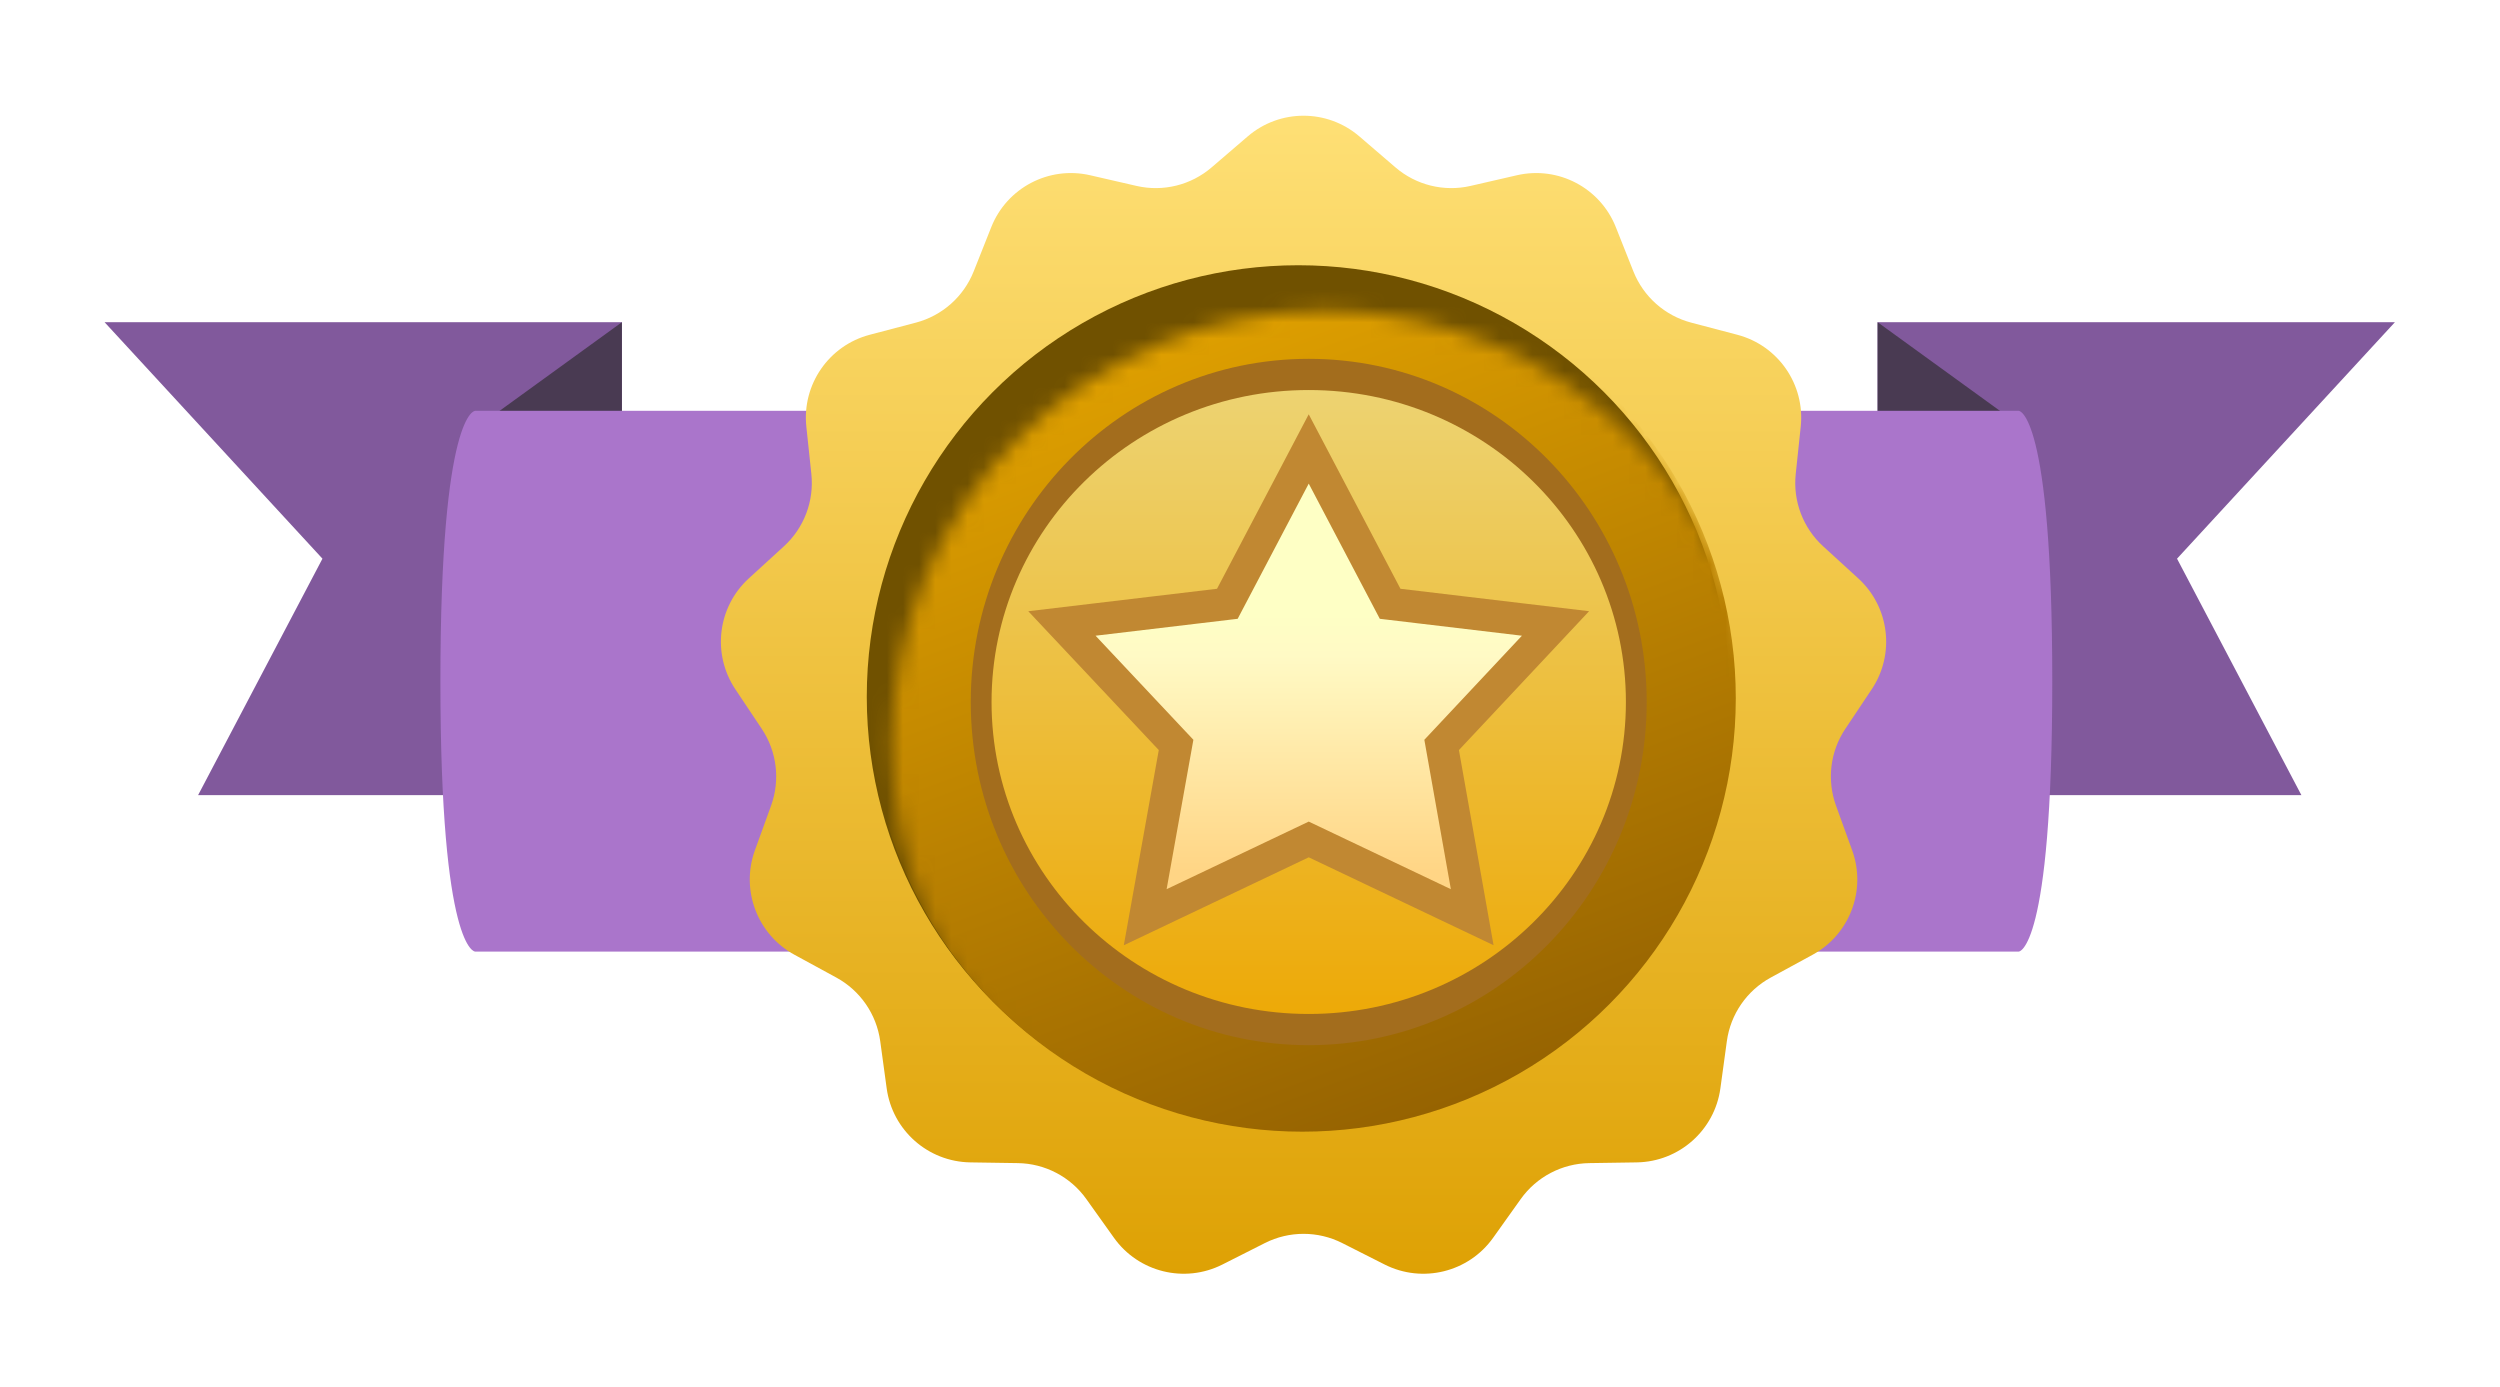 <svg width="155" height="86" viewBox="0 0 155 86" fill="none" xmlns="http://www.w3.org/2000/svg">
<g filter="url(#filter0_d_45_11821)">
<path d="M33.073 14.493L33.073 43.816L6.797 43.816L14.508 29.154L1 14.493L33.073 14.493Z" fill="#81599C"/>
<path d="M110.927 14.493L110.927 43.816L137.203 43.816L129.492 29.154L143 14.493L110.927 14.493Z" fill="#81599C"/>
<path d="M25.457 20.012L33.073 14.493V50.67H25.457V20.012Z" fill="#493A52"/>
<path d="M118.544 20.012L110.928 14.493V50.67H118.544V20.012Z" fill="#493A52"/>
<path d="M47.611 19.987L47.611 53.514L23.972 53.514C23.972 53.514 21.821 53.514 21.821 36.751C21.821 19.987 23.972 19.987 23.972 19.987L47.611 19.987Z" fill="#AA75CB"/>
<path d="M96.612 19.987L96.612 53.514L119.678 53.514C119.678 53.514 121.757 53.514 121.757 36.751C121.757 19.987 119.678 19.987 119.678 19.987L96.612 19.987Z" fill="#AA75CB"/>
<path d="M71.874 2.973C73.865 1.263 76.806 1.263 78.797 2.973L81.036 4.896C82.317 5.996 84.045 6.422 85.69 6.043L88.567 5.381C91.124 4.792 93.729 6.159 94.697 8.599L95.786 11.342C96.409 12.911 97.741 14.091 99.374 14.52L102.228 15.271C104.767 15.938 106.438 18.359 106.161 20.969L105.851 23.904C105.673 25.583 106.304 27.247 107.55 28.386L109.729 30.377C111.667 32.147 112.021 35.067 110.564 37.25L108.925 39.705C107.987 41.109 107.773 42.875 108.347 44.463L109.351 47.238C110.244 49.706 109.201 52.457 106.896 53.712L104.304 55.124C102.821 55.931 101.81 57.395 101.581 59.068L101.18 61.993C100.824 64.593 98.622 66.543 95.998 66.584L93.047 66.629C91.358 66.655 89.783 67.482 88.802 68.857L87.089 71.26C85.565 73.397 82.709 74.1 80.366 72.917L77.732 71.585C76.225 70.824 74.446 70.824 72.939 71.585L70.304 72.917C67.962 74.1 65.106 73.397 63.582 71.26L61.868 68.857C60.888 67.482 59.312 66.655 57.624 66.629L54.673 66.584C52.048 66.543 49.847 64.593 49.49 61.993L49.09 59.068C48.86 57.395 47.849 55.931 46.367 55.124L43.775 53.712C41.47 52.457 40.427 49.706 41.319 47.238L42.324 44.463C42.898 42.875 42.683 41.109 41.746 39.705L40.107 37.25C38.649 35.067 39.004 32.147 40.941 30.377L43.12 28.386C44.367 27.247 44.998 25.583 44.82 23.904L44.509 20.969C44.233 18.359 45.904 15.938 48.442 15.271L51.297 14.52C52.93 14.091 54.262 12.911 54.885 11.342L55.974 8.599C56.942 6.159 59.546 4.792 62.104 5.381L64.981 6.043C66.626 6.422 68.353 5.996 69.634 4.896L71.874 2.973Z" fill="url(#paint0_linear_45_11821)"/>
<circle cx="75.013" cy="37.718" r="26.757" fill="#705100"/>
<mask id="mask0_45_11821" style="mask-type:alpha" maskUnits="userSpaceOnUse" x="49" y="13" width="55" height="55">
<circle cx="76.691" cy="40.667" r="26.875" fill="#C28B37"/>
</mask>
<g mask="url(#mask0_45_11821)">
<circle cx="75.26" cy="37.805" r="26.875" fill="url(#paint1_linear_45_11821)"/>
</g>
<ellipse cx="75.657" cy="38.04" rx="20.954" ry="21.277" fill="#A36D1D"/>
<ellipse opacity="0.8" cx="75.657" cy="38.04" rx="19.665" ry="19.342" fill="url(#paint2_linear_45_11821)"/>
<path d="M76.543 24.035L75.657 22.351L74.772 24.035L70.611 31.951L62.322 32.937L60.355 33.171L61.712 34.615L67.433 40.702L65.862 49.469L65.519 51.384L67.275 50.549L75.657 46.562L84.04 50.549L85.793 51.383L85.454 49.471L83.897 40.702L89.604 34.614L90.957 33.17L88.993 32.937L80.704 31.951L76.543 24.035Z" fill="url(#paint3_linear_45_11821)" stroke="#C18832" stroke-width="2"/>
</g>
<defs>
<filter id="filter0_d_45_11821" x="0.217" y="0.907" width="154.536" height="84.334" filterUnits="userSpaceOnUse" color-interpolation-filters="sRGB">
<feFlood flood-opacity="0" result="BackgroundImageFix"/>
<feColorMatrix in="SourceAlpha" type="matrix" values="0 0 0 0 0 0 0 0 0 0 0 0 0 0 0 0 0 0 127 0" result="hardAlpha"/>
<feOffset dx="5.484" dy="5.484"/>
<feGaussianBlur stdDeviation="3.134"/>
<feComposite in2="hardAlpha" operator="out"/>
<feColorMatrix type="matrix" values="0 0 0 0 0 0 0 0 0 0 0 0 0 0 0 0 0 0 0.3 0"/>
<feBlend mode="normal" in2="BackgroundImageFix" result="effect1_dropShadow_45_11821"/>
<feBlend mode="normal" in="SourceGraphic" in2="effect1_dropShadow_45_11821" result="shape"/>
</filter>
<linearGradient id="paint0_linear_45_11821" x1="75.335" y1="0" x2="75.335" y2="76.08" gradientUnits="userSpaceOnUse">
<stop stop-color="#FFE178"/>
<stop offset="1" stop-color="#DD9F00"/>
</linearGradient>
<linearGradient id="paint1_linear_45_11821" x1="67.276" y1="10.961" x2="86.618" y2="62.218" gradientUnits="userSpaceOnUse">
<stop stop-color="#E4A400"/>
<stop offset="1" stop-color="#966301"/>
</linearGradient>
<linearGradient id="paint2_linear_45_11821" x1="75.657" y1="18.698" x2="75.657" y2="57.383" gradientUnits="userSpaceOnUse">
<stop stop-color="#FFEC86"/>
<stop offset="1" stop-color="#FFB802"/>
</linearGradient>
<linearGradient id="paint3_linear_45_11821" x1="75.657" y1="32.58" x2="75.657" y2="48.575" gradientUnits="userSpaceOnUse">
<stop stop-color="#FEFFC5"/>
<stop offset="0.161" stop-color="#FFFAC5"/>
<stop offset="1" stop-color="#FFD585"/>
</linearGradient>
</defs>
</svg>
